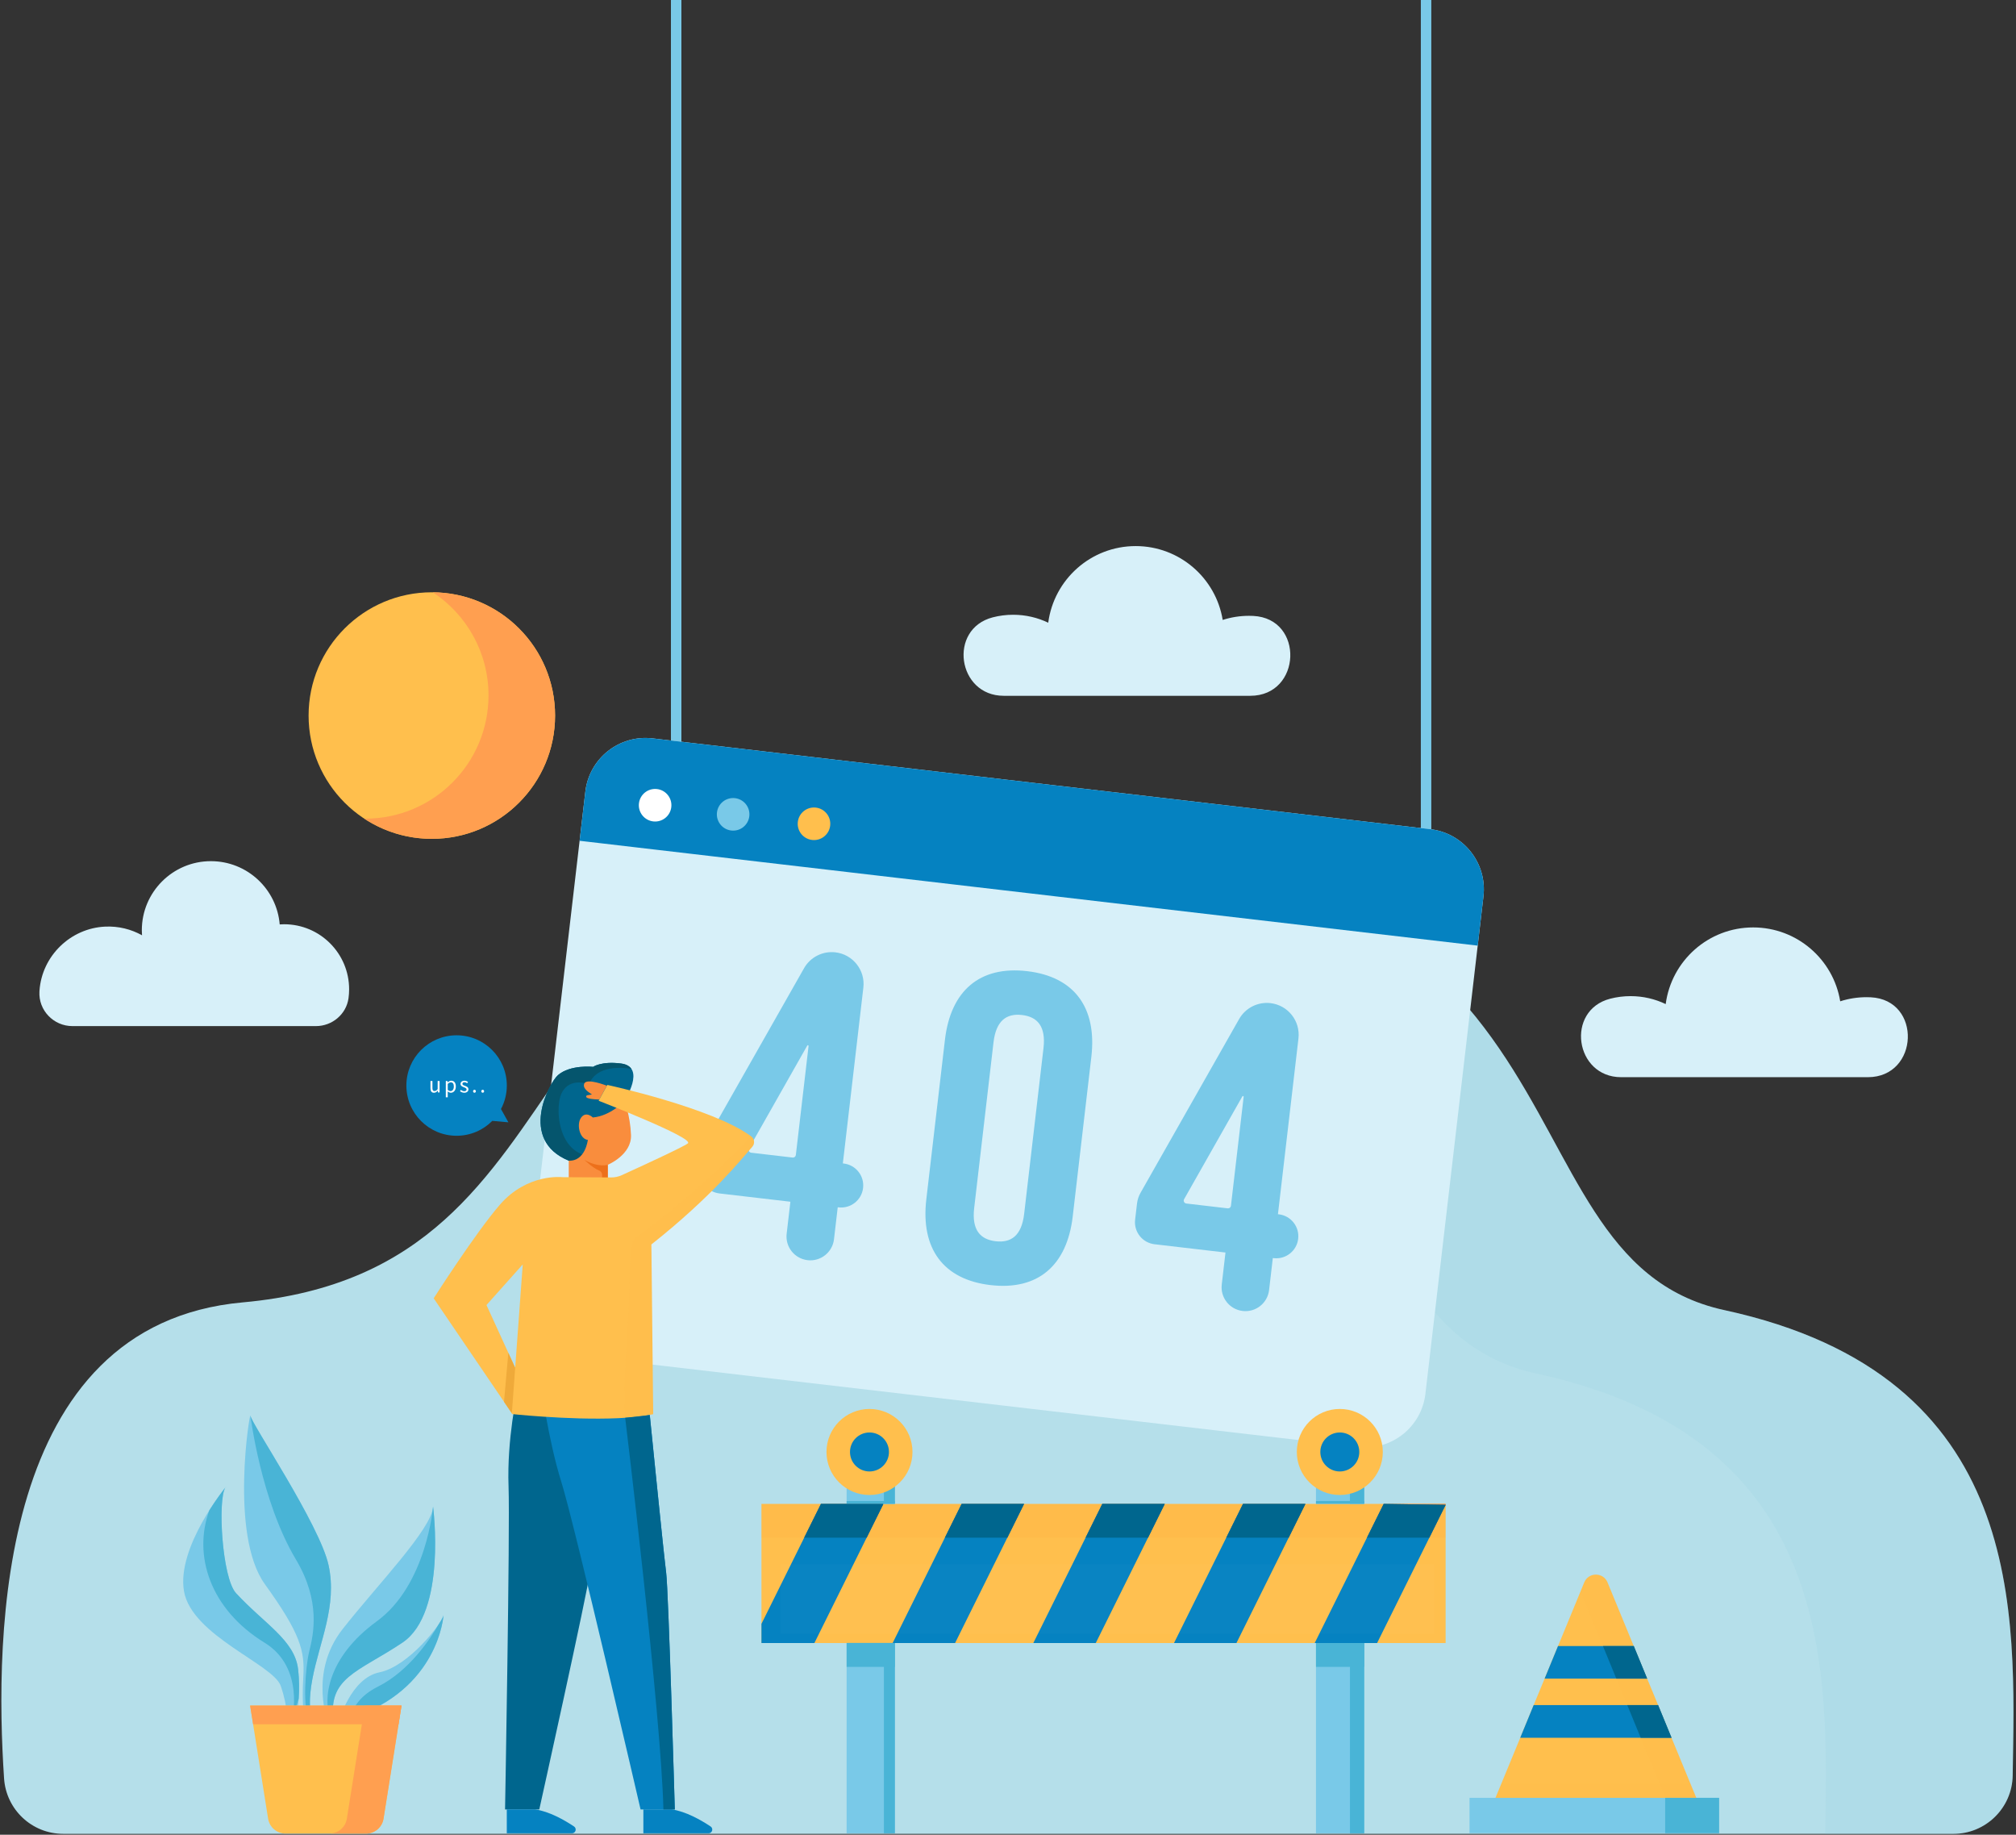 <svg width="577" height="525" viewBox="0 0 577 525" fill="none" xmlns="http://www.w3.org/2000/svg">
<rect x="0" y="0" width="577" height="525" fill="#333333" stroke="none"/>
<path d="M559.079 524.741C568.345 524.741 575.911 517.31 576.052 508.042C576.763 461.849 580.484 393.713 493.491 374.87C423.092 359.621 464.831 234.513 275.239 242.596C139.141 248.398 175.299 363.112 69.478 372.665C-0.935 379.022 -1.543 468.077 1.163 508.881C1.755 517.808 9.159 524.741 18.104 524.741H559.079Z" fill="#B5DFEA"/>
<g opacity="0.55">
<g opacity="0.55">
<path opacity="0.55" d="M493.489 374.87C423.09 359.62 464.83 234.512 275.238 242.595C242.869 243.976 220.256 251.525 203.146 262.346C208.909 261.593 215.028 261.059 221.546 260.782C411.14 252.698 369.401 377.806 439.798 393.055C525.865 411.698 523.14 478.584 522.386 524.74H559.077C568.345 524.74 575.909 517.31 576.052 508.042C576.761 461.848 580.482 393.714 493.489 374.87Z" fill="#90CEDD"/>
</g>
</g>
<path d="M192.029 218.399H195.023V5.45264e-05H192.029V218.399Z" fill="#79C9E8"/>
<path d="M406.658 251.948H409.652V-7.50864e-06H406.658V251.948Z" fill="#79C9E8"/>
<path d="M409.367 237.262L186.771 211.28C177.257 210.17 168.645 216.982 167.535 226.494L150.921 368.834C149.811 378.346 156.623 386.958 166.136 388.068L388.731 414.051C398.244 415.16 406.856 408.348 407.965 398.836L424.58 256.496C425.691 246.984 418.879 238.372 409.367 237.262Z" fill="#D7F0F9"/>
<path d="M422.936 270.586L424.58 256.497C425.691 246.985 418.879 238.371 409.367 237.262L186.771 211.281C177.257 210.17 168.647 216.982 167.536 226.494L165.891 240.583L422.936 270.586Z" fill="#0582C1"/>
<path d="M227.779 330.49L231.419 299.304C231.445 299.088 231.154 298.993 231.047 299.182L214.375 328.6C214.082 329.118 214.413 329.77 215.005 329.84L226.854 331.222C227.311 331.276 227.726 330.948 227.779 330.49ZM201.903 326.772L230.121 277.057C231.927 273.872 235.467 272.077 239.105 272.502C244.105 273.086 247.685 277.613 247.101 282.613L241.231 332.901L241.482 332.93C244.947 333.334 247.427 336.47 247.023 339.934C246.619 343.4 243.482 345.88 240.018 345.477L239.767 345.446L238.698 354.605C238.261 358.346 234.874 361.026 231.133 360.589C227.391 360.153 224.713 356.765 225.149 353.024L226.218 343.865L205.905 341.494C202.434 341.089 199.949 337.948 200.354 334.477L200.893 329.862C201.019 328.774 201.363 327.724 201.903 326.772" fill="#79C9E8"/>
<path d="M352.309 345.026L355.947 313.839C355.974 313.623 355.683 313.527 355.575 313.718L338.905 343.134C338.611 343.654 338.942 344.305 339.534 344.375L351.383 345.758C351.839 345.811 352.255 345.483 352.309 345.026ZM326.433 341.307L354.649 291.591C356.457 288.407 359.995 286.613 363.633 287.038C368.633 287.621 372.214 292.147 371.63 297.147L365.761 347.437L366.011 347.465C369.475 347.87 371.957 351.005 371.553 354.47C371.149 357.935 368.011 360.415 364.547 360.011L364.295 359.982L363.226 369.141C362.79 372.882 359.403 375.561 355.662 375.123C351.921 374.687 349.241 371.301 349.678 367.558L350.747 358.399L330.434 356.03C326.962 355.623 324.478 352.483 324.883 349.011L325.422 344.397C325.549 343.31 325.893 342.259 326.433 341.307" fill="#79C9E8"/>
<path d="M278.818 345.681C278.086 351.954 280.568 354.658 284.958 355.172C289.35 355.685 292.388 353.624 293.121 347.35L298.656 299.928C299.388 293.654 296.906 290.949 292.516 290.436C288.124 289.924 285.086 291.985 284.353 298.258L278.818 345.681ZM270.452 297.525C272.092 283.474 280.429 276.309 293.98 277.89C307.529 279.472 313.993 288.365 312.354 302.417L307.024 348.082C305.382 362.134 297.044 369.3 283.494 367.718C269.945 366.137 263.481 357.244 265.121 343.192L270.452 297.525Z" fill="#79C9E8"/>
<path d="M192.131 230.95C191.832 233.506 189.519 235.338 186.962 235.039C184.406 234.741 182.575 232.426 182.874 229.87C183.171 227.313 185.486 225.482 188.043 225.781C190.599 226.079 192.43 228.394 192.131 230.95Z" fill="white"/>
<path d="M214.46 233.556C214.162 236.112 211.847 237.944 209.291 237.645C206.735 237.347 204.904 235.032 205.202 232.476C205.5 229.919 207.815 228.088 210.371 228.387C212.928 228.685 214.759 231 214.46 233.556Z" fill="#79C9E8"/>
<path d="M237.604 236.258C237.305 238.814 234.992 240.645 232.434 240.346C229.878 240.049 228.048 237.734 228.346 235.177C228.644 232.621 230.958 230.79 233.516 231.089C236.072 231.387 237.902 233.702 237.604 236.258Z" fill="#FFBF4D"/>
<path d="M148.059 398.389C148.059 398.389 145.052 411.719 145.553 425.351C146.001 437.552 144.551 517.763 144.551 517.763H154.348C154.348 517.763 168.295 454.941 168.816 449.98C169.336 445.02 176.352 395.408 176.352 395.408L148.059 398.389Z" fill="#00668E"/>
<path d="M154.572 394.731C154.572 394.731 156.827 411.869 160.662 424.047C164.495 436.224 183.338 517.763 183.338 517.763H193.135C193.135 517.763 191.331 454.941 190.655 449.981C189.978 445.02 185.016 395.408 185.016 395.408L154.572 394.731Z" fill="#0582C1"/>
<path d="M184.139 517.747V524.585H202.789C203.848 524.585 204.263 523.213 203.38 522.625C200.653 520.809 196.284 518.306 192.223 517.747H184.139Z" fill="#0582C1"/>
<path d="M145.049 517.747V524.585H163.699C164.758 524.585 165.173 523.213 164.291 522.625C161.563 520.809 157.194 518.306 153.133 517.747H145.049Z" fill="#0582C1"/>
<path d="M178.7 315.007C178.7 315.007 185.114 305.267 177.749 304.316C172.094 303.587 169.768 305.271 169.768 305.271C169.768 305.271 163.257 304.553 159.694 307.643C157.252 309.759 148.29 326.173 162.782 332.112C177.274 338.051 174.185 322.847 174.185 322.847L178.7 315.007Z" fill="#00668E"/>
<path d="M177.749 304.316C172.094 303.586 169.768 305.27 169.768 305.27C169.768 305.27 163.257 304.553 159.693 307.642C157.252 309.758 148.29 326.173 162.782 332.112C169.594 334.904 172.521 333.022 173.71 330.246C159.961 334.114 158.47 317.542 160.737 312.826C163.041 308.036 168.57 310.246 168.57 310.246C170.732 304.804 177.778 305.394 180.684 305.817C180.154 305.061 179.236 304.508 177.749 304.316Z" fill="#05556D"/>
<path d="M169.673 319.758C169.673 319.758 167.773 317.858 166.346 319.758C164.922 321.659 165.871 325.935 168.247 326.173C168.247 326.173 167.534 332.35 162.783 332.113V337.101H173.95V333.299C173.95 333.299 180.839 330.449 180.601 324.747C180.363 319.046 178.701 315.007 178.701 315.007C178.701 315.007 174.899 319.283 169.673 319.758Z" fill="#F98D3D"/>
<path d="M171.381 334.897C172.486 335.357 172.293 336.055 172.342 337.1H173.949V333.3C173.949 333.3 171.242 334.16 167.279 331.901C167.279 331.901 169.586 334.149 171.381 334.897" fill="#ED701B"/>
<path d="M173.667 310.665C173.667 310.665 167.879 308.36 167.203 310.089C166.76 311.221 167.885 312.196 169.431 313.181L168.068 313.405C167.765 313.455 167.656 313.841 167.895 314.035C168.275 314.341 169.324 314.548 171.512 314.624L173.667 310.665Z" fill="#F98D3D"/>
<path d="M147.454 391.387L145.49 387.096L139.236 373.428L149.614 361.804L147.749 387.312L147.454 391.387ZM214.994 325.161C203.958 316.983 173.816 310.444 173.816 310.444L171.333 314.969C171.333 314.969 198.697 325.575 196.89 327.155C195.829 328.087 182.457 334.215 177.93 336.276C176.958 336.717 175.898 336.933 174.818 336.915L160.964 336.836C160.964 336.836 150.969 335.647 143.105 344.681C136.074 352.771 124.125 371.504 124.125 371.504L144.253 401.107L146.482 404.376L146.502 404.337L146.482 404.612C146.482 404.612 147.198 404.691 148.465 404.808C154.936 405.408 175.673 407.047 186.649 404.72L186.954 404.651L186.433 356.089C203.958 342.216 212.324 331.504 215.318 328.136C216.105 327.244 215.957 325.879 214.994 325.161" fill="#FFBF4D"/>
<path d="M145.489 387.096L147.453 391.387L146.501 404.338L146.481 404.376L144.252 401.107L145.489 387.096Z" fill="#EFAA3A"/>
<g opacity="0.29">
<g opacity="0.29">
<path opacity="0.29" d="M181.75 354.344C179.886 355.699 180.358 367.708 179.897 375.217C179.126 387.792 178.375 398.673 178.93 405.689C181.77 405.501 184.414 405.195 186.647 404.72L186.953 404.651L186.431 356.091C203.958 342.216 212.323 331.505 215.318 328.137C216.103 327.244 215.955 325.879 214.994 325.161C214.994 325.161 201.139 340.264 181.75 354.344Z" fill="#F98D2B"/>
</g>
</g>
<path d="M190.656 449.981C190.168 446.401 187.449 419.575 185.972 404.913L178.932 405.689C178.932 405.689 189.202 490.131 189.878 517.763H193.136C193.136 517.763 191.332 454.942 190.656 449.981Z" fill="#00668E"/>
<path d="M145.509 321.143L143.386 317.337C144.45 315.33 145.058 313.045 145.058 310.615C145.058 302.677 138.622 296.241 130.683 296.241C122.743 296.241 116.309 302.677 116.309 310.615C116.309 318.555 122.743 324.991 130.683 324.991C134.679 324.991 138.293 323.358 140.898 320.725L145.509 321.143Z" fill="#0582C1"/>
<path d="M123.205 309.317H123.765V311.321C123.765 311.934 123.948 312.198 124.378 312.198C124.716 312.198 124.952 312.029 125.262 311.645V309.317H125.816V312.596H125.357L125.31 312.084H125.289C124.986 312.441 124.662 312.677 124.21 312.677C123.514 312.677 123.205 312.232 123.205 311.396V309.317Z" fill="white"/>
<path d="M128.953 312.212C129.493 312.212 129.892 311.72 129.892 310.909C129.892 310.188 129.648 309.702 129.028 309.702C128.75 309.702 128.474 309.857 128.15 310.146V311.868C128.448 312.117 128.737 312.212 128.953 312.212ZM128.15 312.873V313.98H127.596V309.317H128.056L128.102 309.694H128.122C128.42 309.445 128.784 309.237 129.169 309.237C130.012 309.237 130.464 309.89 130.464 310.909C130.464 312.022 129.796 312.677 129.048 312.677C128.744 312.677 128.441 312.536 128.136 312.298L128.15 312.873Z" fill="white"/>
<path d="M131.926 311.853C132.208 312.083 132.499 312.245 132.891 312.245C133.322 312.245 133.538 312.016 133.538 311.732C133.538 311.395 133.147 311.247 132.788 311.112C132.323 310.943 131.811 310.72 131.811 310.167C131.811 309.64 132.23 309.236 132.938 309.236C133.35 309.236 133.707 309.405 133.956 309.607L133.694 309.957C133.471 309.789 133.235 309.668 132.944 309.668C132.534 309.668 132.344 309.891 132.344 310.14C132.344 310.443 132.702 310.565 133.072 310.707C133.544 310.881 134.071 311.077 134.071 311.699C134.071 312.231 133.646 312.677 132.87 312.677C132.404 312.677 131.959 312.481 131.648 312.224L131.926 311.853Z" fill="white"/>
<path d="M135.804 311.828C136.02 311.828 136.201 312.002 136.201 312.26C136.201 312.501 136.02 312.677 135.804 312.677C135.581 312.677 135.398 312.501 135.398 312.26C135.398 312.002 135.581 311.828 135.804 311.828Z" fill="white"/>
<path d="M138.157 311.828C138.373 311.828 138.555 312.002 138.555 312.26C138.555 312.501 138.373 312.677 138.157 312.677C137.935 312.677 137.752 312.501 137.752 312.26C137.752 312.002 137.935 311.828 138.157 311.828Z" fill="white"/>
<path d="M90.393 493.992C90.393 493.992 87.373 491.172 89.4 480.474C91.427 469.775 96.568 459.5 94.047 447.895C91.524 436.287 71.747 407.02 71.68 405.075C71.613 403.13 65.579 439.122 75.807 453.299C86.033 467.478 87.264 472.398 86.811 479.854C86.356 487.31 86.916 493.314 88.037 495.047L90.393 493.992Z" fill="#79C9E8"/>
<path d="M88.521 472.474C87.332 477.247 86.614 489.214 88.514 492.078C88.692 492.346 88.946 492.194 89.264 491.699C88.685 489.722 88.305 486.254 89.4 480.474C91.426 469.775 96.568 459.501 94.046 447.894C91.524 436.286 71.745 407.021 71.68 405.074C71.68 405.074 74.66 429.458 84.697 446.241C91.882 458.257 89.71 467.702 88.521 472.474Z" fill="#49B4D6"/>
<path d="M94.001 493.25C94.001 493.25 88.192 478.743 98.038 466.182C107.885 453.622 123.633 437.495 123.946 431.106C123.946 431.106 127.994 461.441 115.177 470.027C102.36 478.613 93.37 479.983 95.593 493.195L94.001 493.25Z" fill="#79C9E8"/>
<path d="M107.835 463.928C93.543 474.331 92.374 486.314 94.592 491.871C94.765 492.303 95.091 492.567 95.522 492.708C93.606 479.956 102.521 478.506 115.176 470.027C127.993 461.44 123.947 431.106 123.947 431.106C123.947 431.106 122.127 453.526 107.835 463.928Z" fill="#49B4D6"/>
<path d="M84.444 493.575C84.444 493.575 86.308 485.894 85.316 477.602C84.325 469.309 75.661 464.643 67.568 455.883C63.403 451.378 62.171 427.545 64.753 425.33C64.753 425.33 50.463 442.649 52.667 455.329C54.871 468.01 78.184 476.25 80.341 482.378C82.5 488.503 82.321 493.649 82.321 493.649L84.444 493.575Z" fill="#79C9E8"/>
<path d="M59.923 432.147C55.201 444.938 60.042 460.429 75.731 470.05C87.284 477.134 83.605 491.863 83.605 491.863L85.492 486.053C85.658 483.539 85.677 480.614 85.317 477.602C84.325 469.309 75.662 464.643 67.567 455.885C63.551 451.538 62.264 429.221 64.494 425.654C63.84 426.478 61.99 428.874 59.923 432.147Z" fill="#49B4D6"/>
<path d="M64.494 425.654C64.657 425.45 64.754 425.331 64.754 425.331C64.662 425.408 64.577 425.522 64.494 425.654Z" fill="#49B4D6"/>
<path d="M96.99 492.616C96.99 492.616 100.34 480.189 108.624 478.516C116.908 476.843 126.42 464.601 126.934 462.2C126.934 462.2 125.537 485.287 96.99 492.616Z" fill="#79C9E8"/>
<path d="M108.151 482.624C103.075 485.161 100.964 488.576 100.215 491.674C125.631 483.501 126.935 462.201 126.935 462.201C126.834 462.676 126.37 463.542 125.643 464.629C123.151 468.996 117.116 478.141 108.151 482.624Z" fill="#49B4D6"/>
<path d="M114.917 488.041H71.59L76.735 520.401C77.126 522.854 79.242 524.662 81.727 524.662H104.779C107.265 524.662 109.382 522.854 109.771 520.401L114.917 488.041Z" fill="#FFBF4D"/>
<path d="M114.065 493.393L114.915 488.04H71.59L72.441 493.393H114.065Z" fill="#FF9F50"/>
<path d="M104.421 488.041L99.275 520.401C98.885 522.854 96.769 524.662 94.283 524.662H104.781C107.265 524.662 109.382 522.854 109.771 520.401L114.917 488.041H104.421Z" fill="#FF9F50"/>
<path d="M413.753 470.143H217.936V430.329H413.753V470.143Z" fill="#FFBF4D"/>
<g opacity="0.29">
<path opacity="0.29" d="M413.753 439.993H217.936V430.329H413.753V439.993Z" fill="#F98D2B"/>
</g>
<path d="M234.962 430.33H252.834L248.045 439.998H230.162L234.962 430.33Z" fill="#F77E2D"/>
<path d="M275.228 430.33H293.1L288.311 439.998H270.438L275.228 430.33Z" fill="#F77E2D"/>
<path d="M315.494 430.33H333.366L328.576 439.998H310.703L315.494 430.33Z" fill="#F77E2D"/>
<path d="M355.759 430.33H373.622L368.833 439.998H350.969L355.759 430.33Z" fill="#F77E2D"/>
<path d="M413.755 430.33V430.599L409.09 439.998H391.236L396.027 430.33H413.755Z" fill="#F77E2D"/>
<path d="M256.117 470.147H242.312V524.584H256.117V470.147Z" fill="#79C9E8"/>
<path d="M256.116 470.147H252.98V524.584H256.116V470.147Z" fill="#49B4D6"/>
<path d="M390.451 470.147H376.646V524.584H390.451V470.147Z" fill="#79C9E8"/>
<path d="M390.45 470.147H386.369V524.584H390.45V470.147Z" fill="#49B4D6"/>
<path d="M256.117 470.104H242.312V476.96H256.117V470.104Z" fill="#49B4D6"/>
<path d="M390.451 470.104H376.646V476.96H390.451V470.104Z" fill="#49B4D6"/>
<path d="M256.117 430.291H242.312V424.109H256.117V430.291Z" fill="#79C9E8"/>
<path d="M256.116 430.291H252.98V424.109H256.116V430.291Z" fill="#49B4D6"/>
<path d="M390.451 430.291H376.646V424.109H390.451V430.291Z" fill="#79C9E8"/>
<path d="M390.45 430.291H386.369V424.109H390.45V430.291Z" fill="#49B4D6"/>
<path d="M256.117 430.296H242.312V429.517H256.117V430.296Z" fill="#49B4D6"/>
<path d="M390.451 430.296H376.646V429.517H390.451V430.296Z" fill="#49B4D6"/>
<path d="M252.834 430.329L233.086 470.143H217.936V464.651L234.962 430.329H252.834Z" fill="#0582C1"/>
<path d="M275.228 430.329L255.48 470.143H273.352L293.1 430.329H275.228Z" fill="#0582C1"/>
<path d="M333.366 430.329L313.618 470.143H295.746L315.494 430.329H333.366Z" fill="#0582C1"/>
<path d="M373.622 430.329L353.884 470.143H336.012L355.76 430.329H373.622Z" fill="#0582C1"/>
<path d="M396.027 430.329L376.277 470.143H394.141L413.755 430.599L396.027 430.329Z" fill="#0582C1"/>
<path d="M252.836 430.33L248.045 439.998H230.164L234.964 430.33H252.836Z" fill="#00668E"/>
<path d="M293.1 430.33L288.309 439.998H270.438L275.228 430.33H293.1Z" fill="#00668E"/>
<path d="M333.366 430.33L328.575 439.998H310.703L315.494 430.33H333.366Z" fill="#00668E"/>
<path d="M373.622 430.33L368.831 439.998H350.969L355.759 430.33H373.622Z" fill="#00668E"/>
<path d="M413.755 430.599L409.09 439.998H391.236L396.027 430.33L413.755 430.599Z" fill="#00668E"/>
<g opacity="0.55">
<g opacity="0.55">
<g opacity="0.55">
<g opacity="0.55">
<g opacity="0.55">
<g opacity="0.55">
<path opacity="0.55" d="M410.38 447.555H223.395V467.469H410.38V447.555Z" fill="url(#paint0_linear)"/>
</g>
</g>
</g>
</g>
</g>
</g>
<path d="M261.162 415.469C261.162 408.672 255.651 403.162 248.854 403.162C242.056 403.162 236.547 408.672 236.547 415.469C236.547 422.268 242.056 427.777 248.854 427.777C255.651 427.777 261.162 422.268 261.162 415.469Z" fill="#FFBF4D"/>
<path d="M254.431 415.469C254.431 412.389 251.934 409.891 248.853 409.891C245.773 409.891 243.275 412.389 243.275 415.469C243.275 418.55 245.773 421.047 248.853 421.047C251.934 421.047 254.431 418.55 254.431 415.469Z" fill="#0582C1"/>
<path d="M395.775 415.469C395.775 408.672 390.265 403.162 383.468 403.162C376.671 403.162 371.16 408.672 371.16 415.469C371.16 422.268 376.671 427.777 383.468 427.777C390.265 427.777 395.775 422.268 395.775 415.469Z" fill="#FFBF4D"/>
<path d="M389.045 415.469C389.045 412.389 386.548 409.891 383.467 409.891C380.387 409.891 377.891 412.389 377.891 415.469C377.891 418.55 380.387 421.047 383.467 421.047C386.548 421.047 389.045 418.55 389.045 415.469Z" fill="#0582C1"/>
<path d="M487.94 520.366H425.576L435.115 497.242V497.227L438.952 487.898L440.01 485.339L441.732 481.177L442.083 480.33L445.92 470.999L446.626 469.302L453.424 452.794C454.651 449.819 458.866 449.819 460.092 452.794L466.891 469.302L467.596 470.999L471.432 480.33L471.786 481.177L473.508 485.339L474.564 487.898L478.402 497.227V497.242L487.94 520.366Z" fill="#FFBF4D"/>
<g opacity="0.29">
<g opacity="0.29">
<path opacity="0.29" d="M429.663 510.451L425.578 520.365H487.946L483.859 510.451H429.663Z" fill="#F98D2B"/>
</g>
</g>
<path d="M492.022 514.437H420.594V524.535H492.022V514.437Z" fill="#79C9E8"/>
<path d="M476.588 524.535H492.02V514.437H476.588V524.535Z" fill="#49B4D6"/>
<g opacity="0.29">
<g opacity="0.29">
<path opacity="0.29" d="M485.487 514.434H476.666L469.579 497.247V497.235L465.742 487.904L464.686 485.347L462.963 481.184L462.611 480.335L458.775 471.004L458.07 469.307L452.354 455.41L453.424 452.799C454.651 449.824 458.866 449.824 460.092 452.799L466.891 469.307L467.596 471.004L471.432 480.335L471.786 481.184L473.508 485.347L474.564 487.904L478.402 497.235V497.247L485.487 514.434Z" fill="#F98D2B"/>
</g>
</g>
<path d="M471.433 480.33H442.084L445.921 470.999H467.597L471.433 480.33Z" fill="#0582C1"/>
<path d="M478.402 497.228V497.243H435.115V497.228L438.953 487.899H474.565L478.402 497.228Z" fill="#0582C1"/>
<path d="M471.433 480.33H462.611L458.775 470.999H467.597L471.433 480.33Z" fill="#00668E"/>
<path d="M478.401 497.228V497.243H469.58V497.228L465.742 487.899H474.564L478.401 497.228Z" fill="#00668E"/>
<path d="M90.412 293.611C95.072 293.611 99.123 290.227 99.752 285.611C99.864 284.783 99.923 283.937 99.923 283.079C99.923 272.799 91.591 264.467 81.312 264.467C80.889 264.467 80.472 264.485 80.057 264.513C79.208 254.377 70.717 246.415 60.361 246.415C49.441 246.415 40.591 255.267 40.591 266.185C40.591 266.669 40.613 267.148 40.648 267.624C37.549 265.893 33.939 264.968 30.097 265.144C20.165 265.599 12.005 273.543 11.303 283.459C11.297 283.537 11.292 283.616 11.288 283.695C10.968 289.088 15.328 293.611 20.731 293.611H90.412Z" fill="#D7F0F9"/>
<path d="M534.59 308.229C549.307 308.229 550.122 286.08 535.422 285.367C535.02 285.347 534.618 285.337 534.21 285.337C531.586 285.337 529.06 285.752 526.688 286.513C524.722 274.525 514.318 265.376 501.772 265.376C488.951 265.376 478.368 274.933 476.74 287.311C473.698 285.852 470.29 285.035 466.691 285.035C464.68 285.035 462.73 285.289 460.87 285.768C448 289.083 450.702 308.229 463.99 308.229H534.59Z" fill="#D7F0F9"/>
<path d="M357.848 199.097C372.561 199.097 373.376 176.955 358.68 176.24C358.278 176.221 357.876 176.211 357.469 176.211C354.845 176.211 352.32 176.627 349.949 177.388C347.984 165.403 337.582 156.257 325.041 156.257C312.222 156.257 301.644 165.811 300.016 178.184C296.976 176.727 293.568 175.909 289.97 175.909C287.96 175.909 286.01 176.164 284.15 176.644C271.285 179.956 273.985 199.097 287.269 199.097H357.848Z" fill="#D7F0F9"/>
<path d="M158.869 204.751C158.869 185.269 143.077 169.477 123.596 169.477C104.116 169.477 88.322 185.269 88.322 204.751C88.322 224.231 104.116 240.024 123.596 240.024C143.077 240.024 158.869 224.231 158.869 204.751Z" fill="#FFBF4D"/>
<path d="M123.886 169.485C133.479 175.789 139.818 186.641 139.818 198.978C139.818 218.458 124.025 234.25 104.545 234.25C104.447 234.25 104.351 234.243 104.254 234.243C109.809 237.894 116.453 240.023 123.595 240.023C143.077 240.023 158.869 224.231 158.869 204.751C158.869 185.367 143.233 169.642 123.886 169.485Z" fill="#FF9F50"/>
<defs>
<linearGradient id="paint0_linear" x1="316.887" y1="481.79" x2="316.887" y2="449.718" gradientUnits="userSpaceOnUse">
<stop stop-color="white"/>
<stop offset="0.649" stop-color="white"/>
<stop offset="1" stop-color="white"/>
</linearGradient>
</defs>
</svg>
